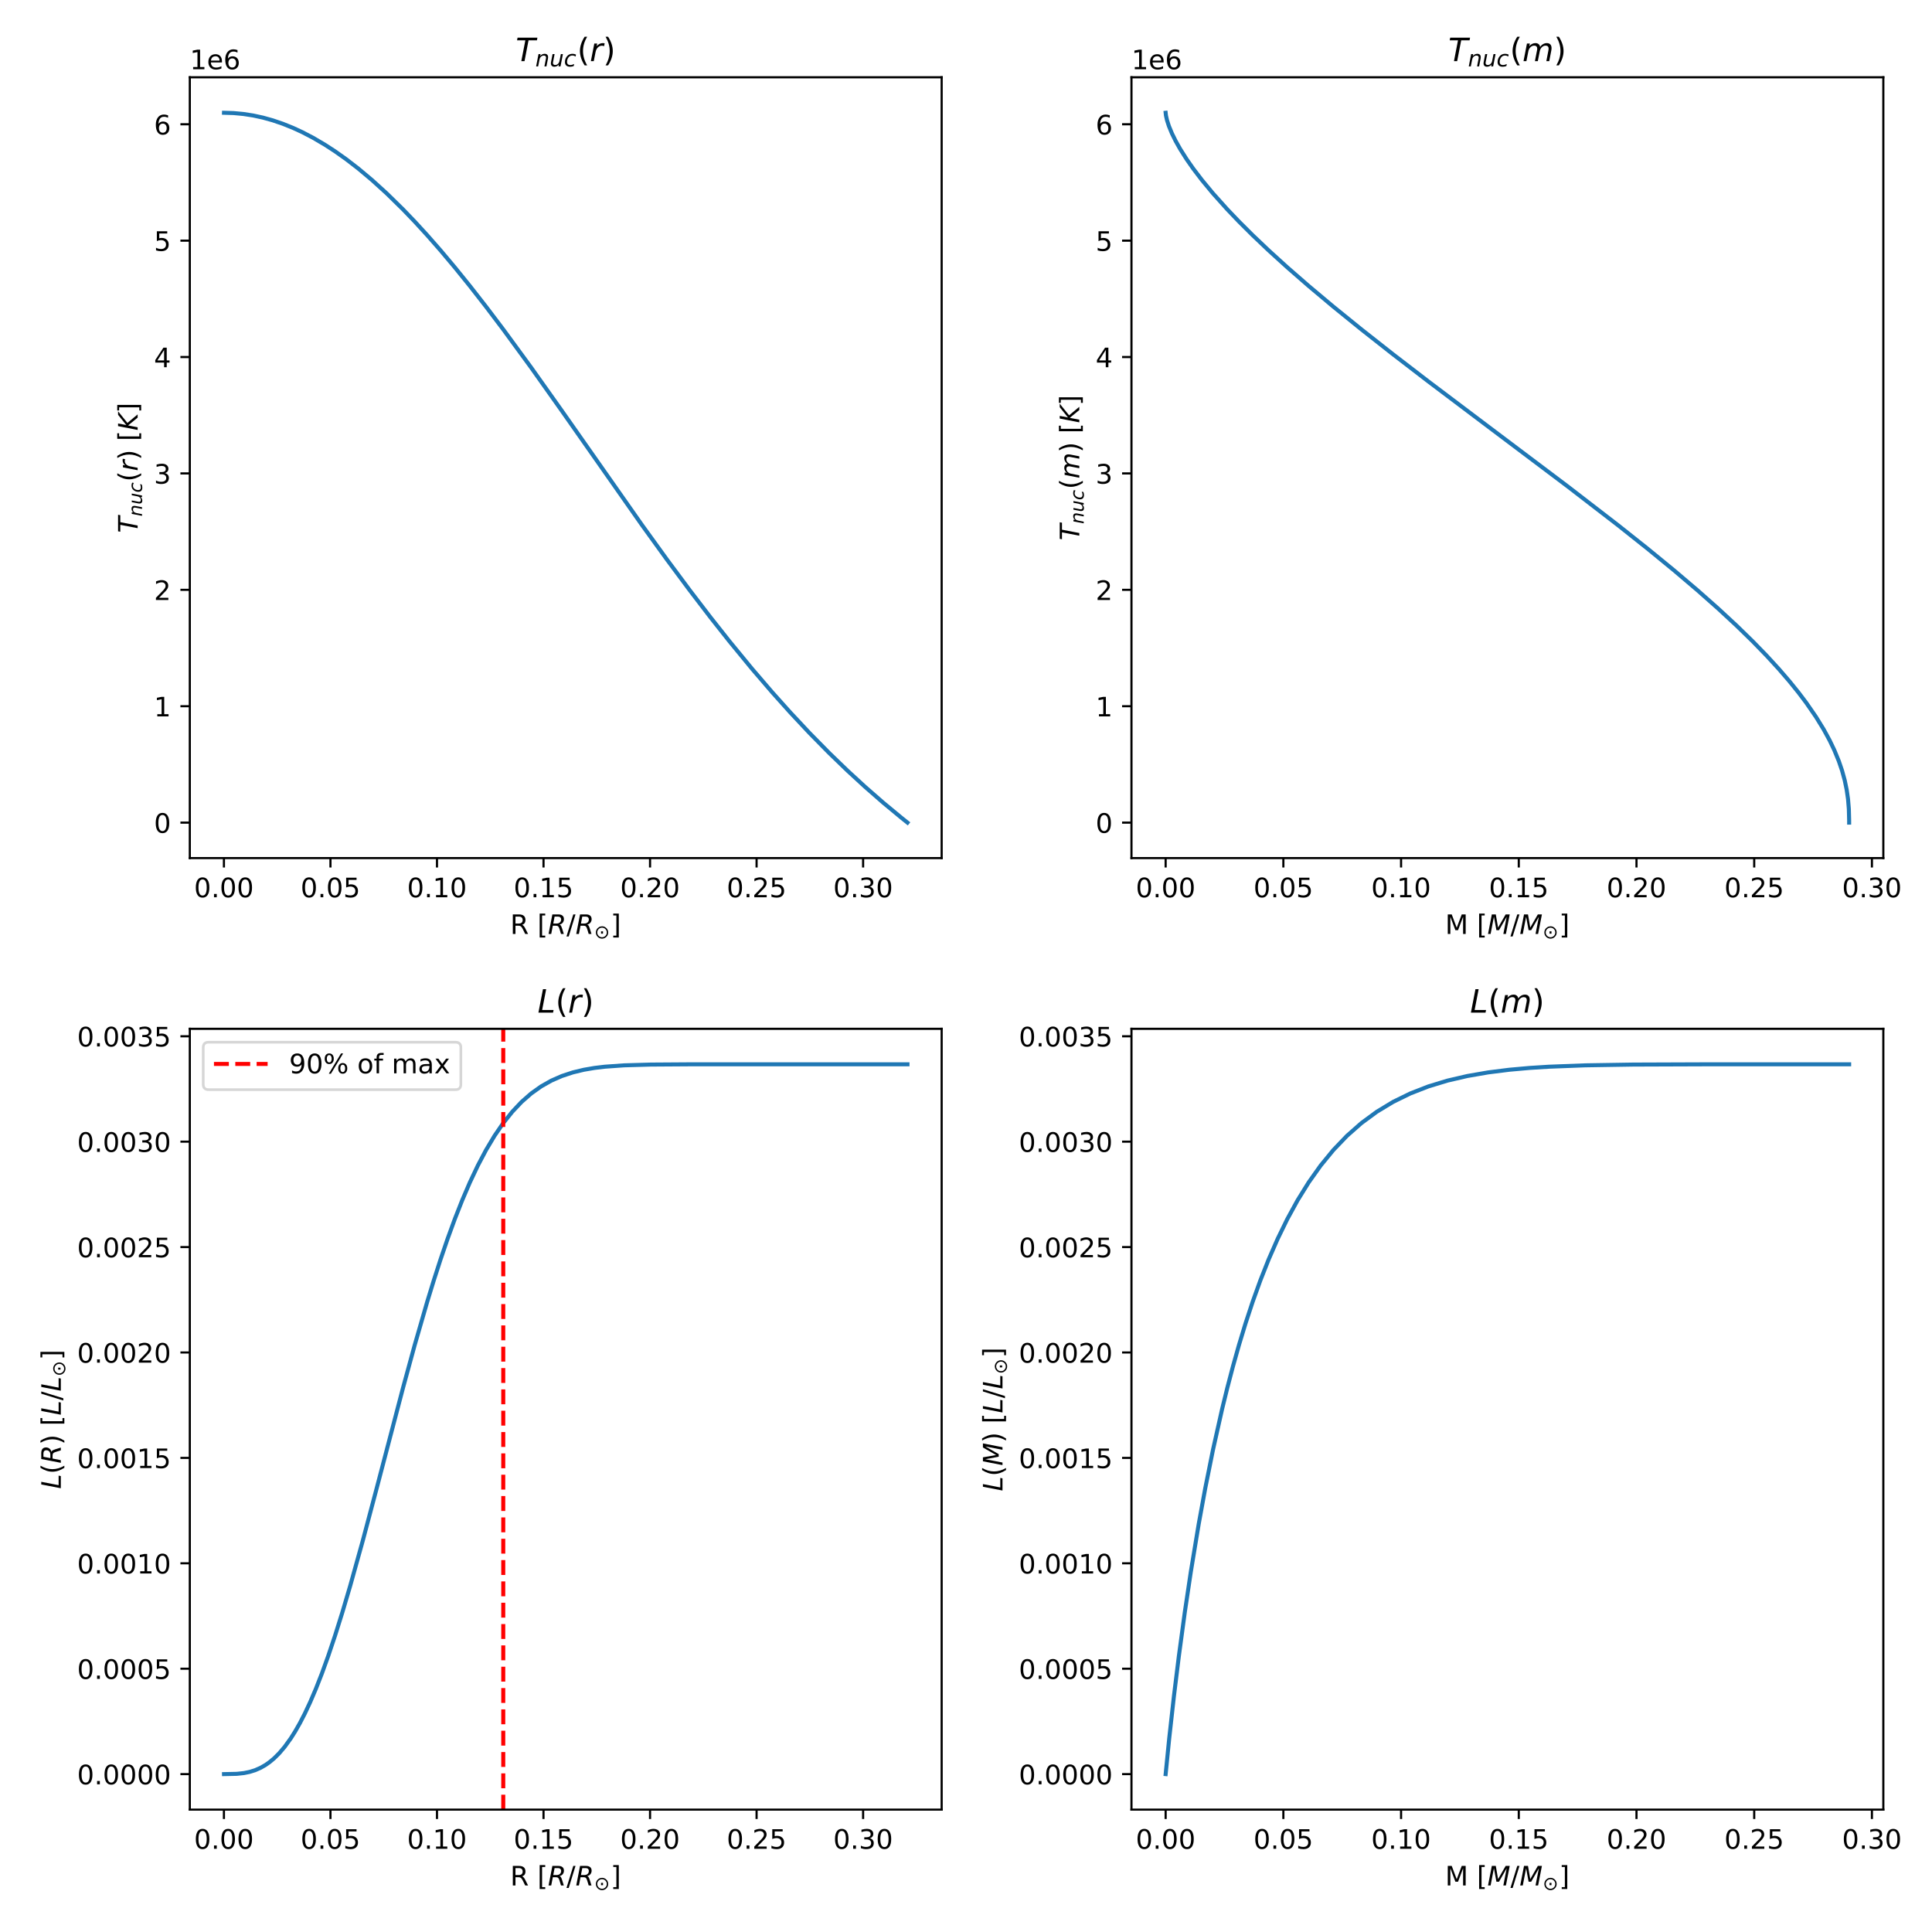 <?xml version="1.0" encoding="utf-8" standalone="no"?>
<!DOCTYPE svg PUBLIC "-//W3C//DTD SVG 1.1//EN"
  "http://www.w3.org/Graphics/SVG/1.1/DTD/svg11.dtd">
<!-- Created with matplotlib (https://matplotlib.org/) -->
<svg height="720pt" version="1.1" viewBox="0 0 720 720" width="720pt" xmlns="http://www.w3.org/2000/svg" xmlns:xlink="http://www.w3.org/1999/xlink">
 <defs>
  <style type="text/css">*{stroke-linecap:butt;stroke-linejoin:round;}</style>
 </defs>
 <g id="figure_1">
  <g id="patch_1">
   <path d="M 0 720 
L 720 720 
L 720 0 
L 0 0 
z
" style="fill:#ffffff;"/>
  </g>
  <g id="axes_1">
   <g id="patch_2">
    <path d="M 70.737 319.788 
L 350.929 319.788 
L 350.929 28.8 
L 70.737 28.8 
z
" style="fill:#ffffff;"/>
   </g>
   <g id="matplotlib.axis_1">
    <g id="xtick_1">
     <g id="line2d_1">
      <defs>
       <path d="M 0 0 
L 0 3.5 
" id="m03e87fe9b0" style="stroke:#000000;stroke-width:0.8;"/>
      </defs>
      <g>
       <use style="stroke:#000000;stroke-width:0.8;" x="83.452" xlink:href="#m03e87fe9b0" y="319.788"/>
      </g>
     </g>
     <g id="text_1">
      <!-- 0.00 -->
      <g transform="translate(72.319 334.386)scale(0.1 -0.1)">
       <defs>
        <path d="M 31.781 66.406 
Q 24.172 66.406 20.328 58.906 
Q 16.5 51.422 16.5 36.375 
Q 16.5 21.391 20.328 13.891 
Q 24.172 6.391 31.781 6.391 
Q 39.453 6.391 43.281 13.891 
Q 47.125 21.391 47.125 36.375 
Q 47.125 51.422 43.281 58.906 
Q 39.453 66.406 31.781 66.406 
z
M 31.781 74.219 
Q 44.047 74.219 50.516 64.516 
Q 56.984 54.828 56.984 36.375 
Q 56.984 17.969 50.516 8.266 
Q 44.047 -1.422 31.781 -1.422 
Q 19.531 -1.422 13.062 8.266 
Q 6.594 17.969 6.594 36.375 
Q 6.594 54.828 13.062 64.516 
Q 19.531 74.219 31.781 74.219 
z
" id="DejaVuSans-48"/>
        <path d="M 10.688 12.406 
L 21 12.406 
L 21 0 
L 10.688 0 
z
" id="DejaVuSans-46"/>
       </defs>
       <use xlink:href="#DejaVuSans-48"/>
       <use x="63.623" xlink:href="#DejaVuSans-46"/>
       <use x="95.41" xlink:href="#DejaVuSans-48"/>
       <use x="159.033" xlink:href="#DejaVuSans-48"/>
      </g>
     </g>
    </g>
    <g id="xtick_2">
     <g id="line2d_2">
      <g>
       <use style="stroke:#000000;stroke-width:0.8;" x="123.153" xlink:href="#m03e87fe9b0" y="319.788"/>
      </g>
     </g>
     <g id="text_2">
      <!-- 0.05 -->
      <g transform="translate(112.02 334.386)scale(0.1 -0.1)">
       <defs>
        <path d="M 10.797 72.906 
L 49.516 72.906 
L 49.516 64.594 
L 19.828 64.594 
L 19.828 46.734 
Q 21.969 47.469 24.109 47.828 
Q 26.266 48.188 28.422 48.188 
Q 40.625 48.188 47.75 41.5 
Q 54.891 34.812 54.891 23.391 
Q 54.891 11.625 47.562 5.094 
Q 40.234 -1.422 26.906 -1.422 
Q 22.312 -1.422 17.547 -0.641 
Q 12.797 0.141 7.719 1.703 
L 7.719 11.625 
Q 12.109 9.234 16.797 8.062 
Q 21.484 6.891 26.703 6.891 
Q 35.156 6.891 40.078 11.328 
Q 45.016 15.766 45.016 23.391 
Q 45.016 31 40.078 35.438 
Q 35.156 39.891 26.703 39.891 
Q 22.75 39.891 18.812 39.016 
Q 14.891 38.141 10.797 36.281 
z
" id="DejaVuSans-53"/>
       </defs>
       <use xlink:href="#DejaVuSans-48"/>
       <use x="63.623" xlink:href="#DejaVuSans-46"/>
       <use x="95.41" xlink:href="#DejaVuSans-48"/>
       <use x="159.033" xlink:href="#DejaVuSans-53"/>
      </g>
     </g>
    </g>
    <g id="xtick_3">
     <g id="line2d_3">
      <g>
       <use style="stroke:#000000;stroke-width:0.8;" x="162.853" xlink:href="#m03e87fe9b0" y="319.788"/>
      </g>
     </g>
     <g id="text_3">
      <!-- 0.10 -->
      <g transform="translate(151.72 334.386)scale(0.1 -0.1)">
       <defs>
        <path d="M 12.406 8.297 
L 28.516 8.297 
L 28.516 63.922 
L 10.984 60.406 
L 10.984 69.391 
L 28.422 72.906 
L 38.281 72.906 
L 38.281 8.297 
L 54.391 8.297 
L 54.391 0 
L 12.406 0 
z
" id="DejaVuSans-49"/>
       </defs>
       <use xlink:href="#DejaVuSans-48"/>
       <use x="63.623" xlink:href="#DejaVuSans-46"/>
       <use x="95.41" xlink:href="#DejaVuSans-49"/>
       <use x="159.033" xlink:href="#DejaVuSans-48"/>
      </g>
     </g>
    </g>
    <g id="xtick_4">
     <g id="line2d_4">
      <g>
       <use style="stroke:#000000;stroke-width:0.8;" x="202.554" xlink:href="#m03e87fe9b0" y="319.788"/>
      </g>
     </g>
     <g id="text_4">
      <!-- 0.15 -->
      <g transform="translate(191.421 334.386)scale(0.1 -0.1)">
       <use xlink:href="#DejaVuSans-48"/>
       <use x="63.623" xlink:href="#DejaVuSans-46"/>
       <use x="95.41" xlink:href="#DejaVuSans-49"/>
       <use x="159.033" xlink:href="#DejaVuSans-53"/>
      </g>
     </g>
    </g>
    <g id="xtick_5">
     <g id="line2d_5">
      <g>
       <use style="stroke:#000000;stroke-width:0.8;" x="242.254" xlink:href="#m03e87fe9b0" y="319.788"/>
      </g>
     </g>
     <g id="text_5">
      <!-- 0.20 -->
      <g transform="translate(231.122 334.386)scale(0.1 -0.1)">
       <defs>
        <path d="M 19.188 8.297 
L 53.609 8.297 
L 53.609 0 
L 7.328 0 
L 7.328 8.297 
Q 12.938 14.109 22.625 23.891 
Q 32.328 33.688 34.812 36.531 
Q 39.547 41.844 41.422 45.531 
Q 43.312 49.219 43.312 52.781 
Q 43.312 58.594 39.234 62.25 
Q 35.156 65.922 28.609 65.922 
Q 23.969 65.922 18.812 64.312 
Q 13.672 62.703 7.812 59.422 
L 7.812 69.391 
Q 13.766 71.781 18.938 73 
Q 24.125 74.219 28.422 74.219 
Q 39.75 74.219 46.484 68.547 
Q 53.219 62.891 53.219 53.422 
Q 53.219 48.922 51.531 44.891 
Q 49.859 40.875 45.406 35.406 
Q 44.188 33.984 37.641 27.219 
Q 31.109 20.453 19.188 8.297 
z
" id="DejaVuSans-50"/>
       </defs>
       <use xlink:href="#DejaVuSans-48"/>
       <use x="63.623" xlink:href="#DejaVuSans-46"/>
       <use x="95.41" xlink:href="#DejaVuSans-50"/>
       <use x="159.033" xlink:href="#DejaVuSans-48"/>
      </g>
     </g>
    </g>
    <g id="xtick_6">
     <g id="line2d_6">
      <g>
       <use style="stroke:#000000;stroke-width:0.8;" x="281.955" xlink:href="#m03e87fe9b0" y="319.788"/>
      </g>
     </g>
     <g id="text_6">
      <!-- 0.25 -->
      <g transform="translate(270.822 334.386)scale(0.1 -0.1)">
       <use xlink:href="#DejaVuSans-48"/>
       <use x="63.623" xlink:href="#DejaVuSans-46"/>
       <use x="95.41" xlink:href="#DejaVuSans-50"/>
       <use x="159.033" xlink:href="#DejaVuSans-53"/>
      </g>
     </g>
    </g>
    <g id="xtick_7">
     <g id="line2d_7">
      <g>
       <use style="stroke:#000000;stroke-width:0.8;" x="321.656" xlink:href="#m03e87fe9b0" y="319.788"/>
      </g>
     </g>
     <g id="text_7">
      <!-- 0.30 -->
      <g transform="translate(310.523 334.386)scale(0.1 -0.1)">
       <defs>
        <path d="M 40.578 39.312 
Q 47.656 37.797 51.625 33 
Q 55.609 28.219 55.609 21.188 
Q 55.609 10.406 48.188 4.484 
Q 40.766 -1.422 27.094 -1.422 
Q 22.516 -1.422 17.656 -0.516 
Q 12.797 0.391 7.625 2.203 
L 7.625 11.719 
Q 11.719 9.328 16.594 8.109 
Q 21.484 6.891 26.812 6.891 
Q 36.078 6.891 40.938 10.547 
Q 45.797 14.203 45.797 21.188 
Q 45.797 27.641 41.281 31.266 
Q 36.766 34.906 28.719 34.906 
L 20.219 34.906 
L 20.219 43.016 
L 29.109 43.016 
Q 36.375 43.016 40.234 45.922 
Q 44.094 48.828 44.094 54.297 
Q 44.094 59.906 40.109 62.906 
Q 36.141 65.922 28.719 65.922 
Q 24.656 65.922 20.016 65.031 
Q 15.375 64.156 9.812 62.312 
L 9.812 71.094 
Q 15.438 72.656 20.344 73.438 
Q 25.25 74.219 29.594 74.219 
Q 40.828 74.219 47.359 69.109 
Q 53.906 64.016 53.906 55.328 
Q 53.906 49.266 50.438 45.094 
Q 46.969 40.922 40.578 39.312 
z
" id="DejaVuSans-51"/>
       </defs>
       <use xlink:href="#DejaVuSans-48"/>
       <use x="63.623" xlink:href="#DejaVuSans-46"/>
       <use x="95.41" xlink:href="#DejaVuSans-51"/>
       <use x="159.033" xlink:href="#DejaVuSans-48"/>
      </g>
     </g>
    </g>
    <g id="text_8">
     <!-- R [$R/R_{\odot}$] -->
     <g transform="translate(190.133 348.064)scale(0.1 -0.1)">
      <defs>
       <path d="M 44.391 34.188 
Q 47.562 33.109 50.562 29.594 
Q 53.562 26.078 56.594 19.922 
L 66.609 0 
L 56 0 
L 46.688 18.703 
Q 43.062 26.031 39.672 28.422 
Q 36.281 30.812 30.422 30.812 
L 19.672 30.812 
L 19.672 0 
L 9.812 0 
L 9.812 72.906 
L 32.078 72.906 
Q 44.578 72.906 50.734 67.672 
Q 56.891 62.453 56.891 51.906 
Q 56.891 45.016 53.688 40.469 
Q 50.484 35.938 44.391 34.188 
z
M 19.672 64.797 
L 19.672 38.922 
L 32.078 38.922 
Q 39.203 38.922 42.844 42.219 
Q 46.484 45.516 46.484 51.906 
Q 46.484 58.297 42.844 61.547 
Q 39.203 64.797 32.078 64.797 
z
" id="DejaVuSans-82"/>
       <path id="DejaVuSans-32"/>
       <path d="M 8.594 75.984 
L 29.297 75.984 
L 29.297 69 
L 17.578 69 
L 17.578 -6.203 
L 29.297 -6.203 
L 29.297 -13.188 
L 8.594 -13.188 
z
" id="DejaVuSans-91"/>
       <path d="M 25.203 64.797 
L 20.219 38.922 
L 32.906 38.922 
Q 40.375 38.922 44.984 43.047 
Q 49.609 47.172 49.609 53.812 
Q 49.609 59.125 46.5 61.953 
Q 43.406 64.797 37.594 64.797 
z
M 43.312 35.016 
Q 46.438 34.281 48.516 31.391 
Q 50.594 28.516 53.328 19.922 
L 59.516 0 
L 49.125 0 
L 43.406 18.703 
Q 41.219 25.922 38.328 28.359 
Q 35.453 30.812 29.5 30.812 
L 18.609 30.812 
L 12.594 0 
L 2.688 0 
L 16.891 72.906 
L 39.109 72.906 
Q 49.219 72.906 54.609 68.328 
Q 60.016 63.766 60.016 55.172 
Q 60.016 47.562 55.422 41.984 
Q 50.828 36.422 43.312 35.016 
z
" id="DejaVuSans-Oblique-82"/>
       <path d="M 25.391 72.906 
L 33.688 72.906 
L 8.297 -9.281 
L 0 -9.281 
z
" id="DejaVuSans-47"/>
       <path d="M 36.719 37.547 
L 47.078 37.547 
L 47.078 25.141 
L 36.719 25.141 
z
M 51.656 55.031 
Q 47.125 56.938 41.891 56.938 
Q 36.672 56.938 32.125 55.031 
Q 27.641 53.125 23.922 49.422 
Q 20.172 45.656 18.312 41.156 
Q 16.453 36.672 16.453 31.344 
Q 16.453 26.172 18.312 21.672 
Q 20.172 17.188 23.922 13.422 
Q 27.641 9.719 32.125 7.812 
Q 36.672 5.906 41.891 5.906 
Q 47.125 5.906 51.656 7.812 
Q 56.156 9.719 59.859 13.422 
Q 63.625 17.188 65.469 21.672 
Q 67.328 26.172 67.328 31.344 
Q 67.328 36.672 65.469 41.156 
Q 63.625 45.656 59.859 49.422 
Q 56.156 53.125 51.656 55.031 
z
M 23.531 59.375 
Q 35.156 64.266 41.891 64.266 
Q 48.641 64.266 54.438 61.812 
Q 60.25 59.375 65.047 54.594 
Q 69.875 49.75 72.266 43.953 
Q 74.656 38.188 74.656 31.344 
Q 74.656 24.656 72.266 18.844 
Q 69.875 13.094 65.047 8.25 
Q 60.25 3.469 54.438 1.016 
Q 48.641 -1.422 41.891 -1.422 
Q 35.156 -1.422 29.344 1.016 
Q 23.531 3.469 18.75 8.25 
Q 13.922 13.094 11.531 18.844 
Q 9.125 24.656 9.125 31.344 
Q 9.125 38.188 11.531 43.953 
Q 13.922 49.75 18.75 54.594 
Q 23.531 59.375 35.156 64.266 
z
" id="DejaVuSans-8857"/>
       <path d="M 30.422 75.984 
L 30.422 -13.188 
L 9.719 -13.188 
L 9.719 -6.203 
L 21.391 -6.203 
L 21.391 69 
L 9.719 69 
L 9.719 75.984 
z
" id="DejaVuSans-93"/>
      </defs>
      <use transform="translate(0 0.016)" xlink:href="#DejaVuSans-82"/>
      <use transform="translate(69.482 0.016)" xlink:href="#DejaVuSans-32"/>
      <use transform="translate(101.27 0.016)" xlink:href="#DejaVuSans-91"/>
      <use transform="translate(140.283 0.016)" xlink:href="#DejaVuSans-Oblique-82"/>
      <use transform="translate(209.766 0.016)" xlink:href="#DejaVuSans-47"/>
      <use transform="translate(243.457 0.016)" xlink:href="#DejaVuSans-Oblique-82"/>
      <use transform="translate(312.939 -16.391)scale(0.7)" xlink:href="#DejaVuSans-8857"/>
      <use transform="translate(374.326 0.016)" xlink:href="#DejaVuSans-93"/>
     </g>
    </g>
   </g>
   <g id="matplotlib.axis_2">
    <g id="ytick_1">
     <g id="line2d_8">
      <defs>
       <path d="M 0 0 
L -3.5 0 
" id="mde8a3b818e" style="stroke:#000000;stroke-width:0.8;"/>
      </defs>
      <g>
       <use style="stroke:#000000;stroke-width:0.8;" x="70.737" xlink:href="#mde8a3b818e" y="306.561"/>
      </g>
     </g>
     <g id="text_9">
      <!-- 0 -->
      <g transform="translate(57.375 310.36)scale(0.1 -0.1)">
       <use xlink:href="#DejaVuSans-48"/>
      </g>
     </g>
    </g>
    <g id="ytick_2">
     <g id="line2d_9">
      <g>
       <use style="stroke:#000000;stroke-width:0.8;" x="70.737" xlink:href="#mde8a3b818e" y="263.185"/>
      </g>
     </g>
     <g id="text_10">
      <!-- 1 -->
      <g transform="translate(57.375 266.984)scale(0.1 -0.1)">
       <use xlink:href="#DejaVuSans-49"/>
      </g>
     </g>
    </g>
    <g id="ytick_3">
     <g id="line2d_10">
      <g>
       <use style="stroke:#000000;stroke-width:0.8;" x="70.737" xlink:href="#mde8a3b818e" y="219.809"/>
      </g>
     </g>
     <g id="text_11">
      <!-- 2 -->
      <g transform="translate(57.375 223.608)scale(0.1 -0.1)">
       <use xlink:href="#DejaVuSans-50"/>
      </g>
     </g>
    </g>
    <g id="ytick_4">
     <g id="line2d_11">
      <g>
       <use style="stroke:#000000;stroke-width:0.8;" x="70.737" xlink:href="#mde8a3b818e" y="176.433"/>
      </g>
     </g>
     <g id="text_12">
      <!-- 3 -->
      <g transform="translate(57.375 180.232)scale(0.1 -0.1)">
       <use xlink:href="#DejaVuSans-51"/>
      </g>
     </g>
    </g>
    <g id="ytick_5">
     <g id="line2d_12">
      <g>
       <use style="stroke:#000000;stroke-width:0.8;" x="70.737" xlink:href="#mde8a3b818e" y="133.057"/>
      </g>
     </g>
     <g id="text_13">
      <!-- 4 -->
      <g transform="translate(57.375 136.857)scale(0.1 -0.1)">
       <defs>
        <path d="M 37.797 64.312 
L 12.891 25.391 
L 37.797 25.391 
z
M 35.203 72.906 
L 47.609 72.906 
L 47.609 25.391 
L 58.016 25.391 
L 58.016 17.188 
L 47.609 17.188 
L 47.609 0 
L 37.797 0 
L 37.797 17.188 
L 4.891 17.188 
L 4.891 26.703 
z
" id="DejaVuSans-52"/>
       </defs>
       <use xlink:href="#DejaVuSans-52"/>
      </g>
     </g>
    </g>
    <g id="ytick_6">
     <g id="line2d_13">
      <g>
       <use style="stroke:#000000;stroke-width:0.8;" x="70.737" xlink:href="#mde8a3b818e" y="89.681"/>
      </g>
     </g>
     <g id="text_14">
      <!-- 5 -->
      <g transform="translate(57.375 93.481)scale(0.1 -0.1)">
       <use xlink:href="#DejaVuSans-53"/>
      </g>
     </g>
    </g>
    <g id="ytick_7">
     <g id="line2d_14">
      <g>
       <use style="stroke:#000000;stroke-width:0.8;" x="70.737" xlink:href="#mde8a3b818e" y="46.306"/>
      </g>
     </g>
     <g id="text_15">
      <!-- 6 -->
      <g transform="translate(57.375 50.105)scale(0.1 -0.1)">
       <defs>
        <path d="M 33.016 40.375 
Q 26.375 40.375 22.484 35.828 
Q 18.609 31.297 18.609 23.391 
Q 18.609 15.531 22.484 10.953 
Q 26.375 6.391 33.016 6.391 
Q 39.656 6.391 43.531 10.953 
Q 47.406 15.531 47.406 23.391 
Q 47.406 31.297 43.531 35.828 
Q 39.656 40.375 33.016 40.375 
z
M 52.594 71.297 
L 52.594 62.312 
Q 48.875 64.062 45.094 64.984 
Q 41.312 65.922 37.594 65.922 
Q 27.828 65.922 22.672 59.328 
Q 17.531 52.734 16.797 39.406 
Q 19.672 43.656 24.016 45.922 
Q 28.375 48.188 33.594 48.188 
Q 44.578 48.188 50.953 41.516 
Q 57.328 34.859 57.328 23.391 
Q 57.328 12.156 50.688 5.359 
Q 44.047 -1.422 33.016 -1.422 
Q 20.359 -1.422 13.672 8.266 
Q 6.984 17.969 6.984 36.375 
Q 6.984 53.656 15.188 63.938 
Q 23.391 74.219 37.203 74.219 
Q 40.922 74.219 44.703 73.484 
Q 48.484 72.75 52.594 71.297 
z
" id="DejaVuSans-54"/>
       </defs>
       <use xlink:href="#DejaVuSans-54"/>
      </g>
     </g>
    </g>
    <g id="text_16">
     <!-- $T_{nuc}(r)$ [$K$] -->
     <g transform="translate(51.295 198.594)rotate(-90)scale(0.1 -0.1)">
      <defs>
       <path d="M 5.906 72.906 
L 67.578 72.906 
L 66.016 64.594 
L 39.984 64.594 
L 27.484 0 
L 17.578 0 
L 30.078 64.594 
L 4.297 64.594 
z
" id="DejaVuSans-Oblique-84"/>
       <path d="M 55.719 33.016 
L 49.312 0 
L 40.281 0 
L 46.688 32.672 
Q 47.125 34.969 47.359 36.719 
Q 47.609 38.484 47.609 39.5 
Q 47.609 43.609 45.016 45.891 
Q 42.438 48.188 37.797 48.188 
Q 30.562 48.188 25.344 43.375 
Q 20.125 38.578 18.5 30.328 
L 12.5 0 
L 3.516 0 
L 14.109 54.688 
L 23.094 54.688 
L 21.297 46.094 
Q 25.047 50.828 30.312 53.406 
Q 35.594 56 41.406 56 
Q 48.641 56 52.609 52.094 
Q 56.594 48.188 56.594 41.109 
Q 56.594 39.359 56.375 37.359 
Q 56.156 35.359 55.719 33.016 
z
" id="DejaVuSans-Oblique-110"/>
       <path d="M 6.688 21.688 
L 13.094 54.688 
L 22.125 54.688 
L 15.719 22.016 
Q 15.234 19.625 15.016 17.922 
Q 14.797 16.219 14.797 15.094 
Q 14.797 10.938 17.328 8.656 
Q 19.875 6.391 24.516 6.391 
Q 31.734 6.391 37 11.266 
Q 42.281 16.156 43.891 24.422 
L 49.906 54.688 
L 58.891 54.688 
L 48.297 0 
L 39.312 0 
L 41.109 8.594 
Q 37.312 3.812 32.062 1.188 
Q 26.812 -1.422 20.906 -1.422 
Q 13.719 -1.422 9.719 2.516 
Q 5.719 6.453 5.719 13.484 
Q 5.719 14.938 5.953 17.141 
Q 6.203 19.344 6.688 21.688 
z
" id="DejaVuSans-Oblique-117"/>
       <path d="M 53.609 52.594 
L 51.812 43.703 
Q 48.578 46.047 44.938 47.219 
Q 41.312 48.391 37.406 48.391 
Q 33.109 48.391 29.219 46.875 
Q 25.344 45.359 22.703 42.578 
Q 18.5 38.328 16.203 32.609 
Q 13.922 26.906 13.922 20.797 
Q 13.922 13.422 17.609 9.812 
Q 21.297 6.203 28.812 6.203 
Q 32.516 6.203 36.688 7.328 
Q 40.875 8.453 45.406 10.688 
L 43.703 1.812 
Q 39.797 0.203 35.672 -0.609 
Q 31.547 -1.422 27.203 -1.422 
Q 16.312 -1.422 10.453 4.016 
Q 4.594 9.469 4.594 19.578 
Q 4.594 28.078 7.641 35.234 
Q 10.688 42.391 16.703 48.094 
Q 20.797 52 26.312 54 
Q 31.844 56 38.375 56 
Q 42.188 56 45.938 55.141 
Q 49.703 54.297 53.609 52.594 
z
" id="DejaVuSans-Oblique-99"/>
       <path d="M 31 75.875 
Q 24.469 64.656 21.281 53.656 
Q 18.109 42.672 18.109 31.391 
Q 18.109 20.125 21.312 9.062 
Q 24.516 -2 31 -13.188 
L 23.188 -13.188 
Q 15.875 -1.703 12.234 9.375 
Q 8.594 20.453 8.594 31.391 
Q 8.594 42.281 12.203 53.312 
Q 15.828 64.359 23.188 75.875 
z
" id="DejaVuSans-40"/>
       <path d="M 44.578 46.391 
Q 43.219 47.125 41.453 47.516 
Q 39.703 47.906 37.703 47.906 
Q 30.516 47.906 25.141 42.453 
Q 19.781 37.016 18.016 27.875 
L 12.5 0 
L 3.516 0 
L 14.203 54.688 
L 23.188 54.688 
L 21.484 46.188 
Q 25.047 50.922 30 53.453 
Q 34.969 56 40.578 56 
Q 42.047 56 43.453 55.828 
Q 44.875 55.672 46.297 55.281 
z
" id="DejaVuSans-Oblique-114"/>
       <path d="M 8.016 75.875 
L 15.828 75.875 
Q 23.141 64.359 26.781 53.312 
Q 30.422 42.281 30.422 31.391 
Q 30.422 20.453 26.781 9.375 
Q 23.141 -1.703 15.828 -13.188 
L 8.016 -13.188 
Q 14.5 -2 17.703 9.062 
Q 20.906 20.125 20.906 31.391 
Q 20.906 42.672 17.703 53.656 
Q 14.5 64.656 8.016 75.875 
z
" id="DejaVuSans-41"/>
       <path d="M 16.891 72.906 
L 26.812 72.906 
L 20.797 42.188 
L 59.078 72.906 
L 72.219 72.906 
L 28.906 38.094 
L 60.594 0 
L 48.578 0 
L 19.484 35.5 
L 12.594 0 
L 2.688 0 
z
" id="DejaVuSans-Oblique-75"/>
      </defs>
      <use transform="translate(0 0.016)" xlink:href="#DejaVuSans-Oblique-84"/>
      <use transform="translate(61.084 -16.391)scale(0.7)" xlink:href="#DejaVuSans-Oblique-110"/>
      <use transform="translate(105.449 -16.391)scale(0.7)" xlink:href="#DejaVuSans-Oblique-117"/>
      <use transform="translate(149.814 -16.391)scale(0.7)" xlink:href="#DejaVuSans-Oblique-99"/>
      <use transform="translate(191.035 0.016)" xlink:href="#DejaVuSans-40"/>
      <use transform="translate(230.049 0.016)" xlink:href="#DejaVuSans-Oblique-114"/>
      <use transform="translate(271.162 0.016)" xlink:href="#DejaVuSans-41"/>
      <use transform="translate(310.176 0.016)" xlink:href="#DejaVuSans-32"/>
      <use transform="translate(341.963 0.016)" xlink:href="#DejaVuSans-91"/>
      <use transform="translate(380.977 0.016)" xlink:href="#DejaVuSans-Oblique-75"/>
      <use transform="translate(446.553 0.016)" xlink:href="#DejaVuSans-93"/>
     </g>
    </g>
    <g id="text_17">
     <!-- 1e6 -->
     <g transform="translate(70.737 25.8)scale(0.1 -0.1)">
      <defs>
       <path d="M 56.203 29.594 
L 56.203 25.203 
L 14.891 25.203 
Q 15.484 15.922 20.484 11.062 
Q 25.484 6.203 34.422 6.203 
Q 39.594 6.203 44.453 7.469 
Q 49.312 8.734 54.109 11.281 
L 54.109 2.781 
Q 49.266 0.734 44.188 -0.344 
Q 39.109 -1.422 33.891 -1.422 
Q 20.797 -1.422 13.156 6.188 
Q 5.516 13.812 5.516 26.812 
Q 5.516 40.234 12.766 48.109 
Q 20.016 56 32.328 56 
Q 43.359 56 49.781 48.891 
Q 56.203 41.797 56.203 29.594 
z
M 47.219 32.234 
Q 47.125 39.594 43.094 43.984 
Q 39.062 48.391 32.422 48.391 
Q 24.906 48.391 20.391 44.141 
Q 15.875 39.891 15.188 32.172 
z
" id="DejaVuSans-101"/>
      </defs>
      <use xlink:href="#DejaVuSans-49"/>
      <use x="63.623" xlink:href="#DejaVuSans-101"/>
      <use x="125.146" xlink:href="#DejaVuSans-54"/>
     </g>
    </g>
   </g>
   <g id="line2d_15">
    <path clip-path="url(#pe8a13a9fd0)" d="M 83.473 42.027 
L 87.04 42.137 
L 90.67 42.473 
L 94.362 43.045 
L 97.973 43.829 
L 101.589 44.834 
L 105.398 46.129 
L 109.177 47.65 
L 112.662 49.258 
L 116.621 51.321 
L 121.115 53.96 
L 124.882 56.409 
L 129.025 59.346 
L 133.582 62.863 
L 138.595 67.065 
L 144.109 72.071 
L 150.175 78.015 
L 154.552 82.573 
L 159.216 87.661 
L 164.187 93.329 
L 169.483 99.625 
L 175.127 106.599 
L 181.141 114.3 
L 187.55 122.77 
L 197.959 137.001 
L 209.41 153.138 
L 239.288 195.714 
L 248.584 208.575 
L 257.044 219.965 
L 264.764 230.049 
L 271.822 238.973 
L 280.301 249.291 
L 287.822 258.048 
L 294.48 265.479 
L 301.713 273.199 
L 308.983 280.586 
L 315.802 287.175 
L 322.426 293.263 
L 329.193 299.172 
L 335.982 304.793 
L 338.193 306.561 
L 338.193 306.561 
" style="fill:none;stroke:#1f77b4;stroke-linecap:square;stroke-width:1.5;"/>
   </g>
   <g id="patch_3">
    <path d="M 70.737 319.788 
L 70.737 28.8 
" style="fill:none;stroke:#000000;stroke-linecap:square;stroke-linejoin:miter;stroke-width:0.8;"/>
   </g>
   <g id="patch_4">
    <path d="M 350.929 319.788 
L 350.929 28.8 
" style="fill:none;stroke:#000000;stroke-linecap:square;stroke-linejoin:miter;stroke-width:0.8;"/>
   </g>
   <g id="patch_5">
    <path d="M 70.737 319.788 
L 350.929 319.788 
" style="fill:none;stroke:#000000;stroke-linecap:square;stroke-linejoin:miter;stroke-width:0.8;"/>
   </g>
   <g id="patch_6">
    <path d="M 70.737 28.8 
L 350.929 28.8 
" style="fill:none;stroke:#000000;stroke-linecap:square;stroke-linejoin:miter;stroke-width:0.8;"/>
   </g>
   <g id="text_18">
    <!-- $T_{nuc}(r)$ -->
    <g transform="translate(192.173 22.8)scale(0.12 -0.12)">
     <use transform="translate(0 0.125)" xlink:href="#DejaVuSans-Oblique-84"/>
     <use transform="translate(61.084 -16.281)scale(0.7)" xlink:href="#DejaVuSans-Oblique-110"/>
     <use transform="translate(105.449 -16.281)scale(0.7)" xlink:href="#DejaVuSans-Oblique-117"/>
     <use transform="translate(149.814 -16.281)scale(0.7)" xlink:href="#DejaVuSans-Oblique-99"/>
     <use transform="translate(191.035 0.125)" xlink:href="#DejaVuSans-40"/>
     <use transform="translate(230.049 0.125)" xlink:href="#DejaVuSans-Oblique-114"/>
     <use transform="translate(271.162 0.125)" xlink:href="#DejaVuSans-41"/>
    </g>
   </g>
  </g>
  <g id="axes_2">
   <g id="patch_7">
    <path d="M 421.667 319.788 
L 701.859 319.788 
L 701.859 28.8 
L 421.667 28.8 
z
" style="fill:#ffffff;"/>
   </g>
   <g id="matplotlib.axis_3">
    <g id="xtick_8">
     <g id="line2d_16">
      <g>
       <use style="stroke:#000000;stroke-width:0.8;" x="434.403" xlink:href="#m03e87fe9b0" y="319.788"/>
      </g>
     </g>
     <g id="text_19">
      <!-- 0.00 -->
      <g transform="translate(423.27 334.386)scale(0.1 -0.1)">
       <use xlink:href="#DejaVuSans-48"/>
       <use x="63.623" xlink:href="#DejaVuSans-46"/>
       <use x="95.41" xlink:href="#DejaVuSans-48"/>
       <use x="159.033" xlink:href="#DejaVuSans-48"/>
      </g>
     </g>
    </g>
    <g id="xtick_9">
     <g id="line2d_17">
      <g>
       <use style="stroke:#000000;stroke-width:0.8;" x="478.271" xlink:href="#m03e87fe9b0" y="319.788"/>
      </g>
     </g>
     <g id="text_20">
      <!-- 0.05 -->
      <g transform="translate(467.138 334.386)scale(0.1 -0.1)">
       <use xlink:href="#DejaVuSans-48"/>
       <use x="63.623" xlink:href="#DejaVuSans-46"/>
       <use x="95.41" xlink:href="#DejaVuSans-48"/>
       <use x="159.033" xlink:href="#DejaVuSans-53"/>
      </g>
     </g>
    </g>
    <g id="xtick_10">
     <g id="line2d_18">
      <g>
       <use style="stroke:#000000;stroke-width:0.8;" x="522.139" xlink:href="#m03e87fe9b0" y="319.788"/>
      </g>
     </g>
     <g id="text_21">
      <!-- 0.10 -->
      <g transform="translate(511.006 334.386)scale(0.1 -0.1)">
       <use xlink:href="#DejaVuSans-48"/>
       <use x="63.623" xlink:href="#DejaVuSans-46"/>
       <use x="95.41" xlink:href="#DejaVuSans-49"/>
       <use x="159.033" xlink:href="#DejaVuSans-48"/>
      </g>
     </g>
    </g>
    <g id="xtick_11">
     <g id="line2d_19">
      <g>
       <use style="stroke:#000000;stroke-width:0.8;" x="566.006" xlink:href="#m03e87fe9b0" y="319.788"/>
      </g>
     </g>
     <g id="text_22">
      <!-- 0.15 -->
      <g transform="translate(554.874 334.386)scale(0.1 -0.1)">
       <use xlink:href="#DejaVuSans-48"/>
       <use x="63.623" xlink:href="#DejaVuSans-46"/>
       <use x="95.41" xlink:href="#DejaVuSans-49"/>
       <use x="159.033" xlink:href="#DejaVuSans-53"/>
      </g>
     </g>
    </g>
    <g id="xtick_12">
     <g id="line2d_20">
      <g>
       <use style="stroke:#000000;stroke-width:0.8;" x="609.874" xlink:href="#m03e87fe9b0" y="319.788"/>
      </g>
     </g>
     <g id="text_23">
      <!-- 0.20 -->
      <g transform="translate(598.741 334.386)scale(0.1 -0.1)">
       <use xlink:href="#DejaVuSans-48"/>
       <use x="63.623" xlink:href="#DejaVuSans-46"/>
       <use x="95.41" xlink:href="#DejaVuSans-50"/>
       <use x="159.033" xlink:href="#DejaVuSans-48"/>
      </g>
     </g>
    </g>
    <g id="xtick_13">
     <g id="line2d_21">
      <g>
       <use style="stroke:#000000;stroke-width:0.8;" x="653.742" xlink:href="#m03e87fe9b0" y="319.788"/>
      </g>
     </g>
     <g id="text_24">
      <!-- 0.25 -->
      <g transform="translate(642.609 334.386)scale(0.1 -0.1)">
       <use xlink:href="#DejaVuSans-48"/>
       <use x="63.623" xlink:href="#DejaVuSans-46"/>
       <use x="95.41" xlink:href="#DejaVuSans-50"/>
       <use x="159.033" xlink:href="#DejaVuSans-53"/>
      </g>
     </g>
    </g>
    <g id="xtick_14">
     <g id="line2d_22">
      <g>
       <use style="stroke:#000000;stroke-width:0.8;" x="697.61" xlink:href="#m03e87fe9b0" y="319.788"/>
      </g>
     </g>
     <g id="text_25">
      <!-- 0.30 -->
      <g transform="translate(686.477 334.386)scale(0.1 -0.1)">
       <use xlink:href="#DejaVuSans-48"/>
       <use x="63.623" xlink:href="#DejaVuSans-46"/>
       <use x="95.41" xlink:href="#DejaVuSans-51"/>
       <use x="159.033" xlink:href="#DejaVuSans-48"/>
      </g>
     </g>
    </g>
    <g id="text_26">
     <!-- M [$M/M_{\odot}$] -->
     <g transform="translate(538.563 348.064)scale(0.1 -0.1)">
      <defs>
       <path d="M 9.812 72.906 
L 24.516 72.906 
L 43.109 23.297 
L 61.812 72.906 
L 76.516 72.906 
L 76.516 0 
L 66.891 0 
L 66.891 64.016 
L 48.094 14.016 
L 38.188 14.016 
L 19.391 64.016 
L 19.391 0 
L 9.812 0 
z
" id="DejaVuSans-77"/>
       <path d="M 16.891 72.906 
L 31.688 72.906 
L 40.188 23.781 
L 68.406 72.906 
L 83.594 72.906 
L 69.391 0 
L 59.812 0 
L 72.219 63.922 
L 43.609 14.016 
L 33.984 14.016 
L 24.703 64.109 
L 12.312 0 
L 2.688 0 
z
" id="DejaVuSans-Oblique-77"/>
      </defs>
      <use transform="translate(0 0.016)" xlink:href="#DejaVuSans-77"/>
      <use transform="translate(86.279 0.016)" xlink:href="#DejaVuSans-32"/>
      <use transform="translate(118.066 0.016)" xlink:href="#DejaVuSans-91"/>
      <use transform="translate(157.08 0.016)" xlink:href="#DejaVuSans-Oblique-77"/>
      <use transform="translate(243.359 0.016)" xlink:href="#DejaVuSans-47"/>
      <use transform="translate(277.051 0.016)" xlink:href="#DejaVuSans-Oblique-77"/>
      <use transform="translate(363.33 -16.391)scale(0.7)" xlink:href="#DejaVuSans-8857"/>
      <use transform="translate(424.717 0.016)" xlink:href="#DejaVuSans-93"/>
     </g>
    </g>
   </g>
   <g id="matplotlib.axis_4">
    <g id="ytick_8">
     <g id="line2d_23">
      <g>
       <use style="stroke:#000000;stroke-width:0.8;" x="421.667" xlink:href="#mde8a3b818e" y="306.561"/>
      </g>
     </g>
     <g id="text_27">
      <!-- 0 -->
      <g transform="translate(408.304 310.36)scale(0.1 -0.1)">
       <use xlink:href="#DejaVuSans-48"/>
      </g>
     </g>
    </g>
    <g id="ytick_9">
     <g id="line2d_24">
      <g>
       <use style="stroke:#000000;stroke-width:0.8;" x="421.667" xlink:href="#mde8a3b818e" y="263.185"/>
      </g>
     </g>
     <g id="text_28">
      <!-- 1 -->
      <g transform="translate(408.304 266.984)scale(0.1 -0.1)">
       <use xlink:href="#DejaVuSans-49"/>
      </g>
     </g>
    </g>
    <g id="ytick_10">
     <g id="line2d_25">
      <g>
       <use style="stroke:#000000;stroke-width:0.8;" x="421.667" xlink:href="#mde8a3b818e" y="219.809"/>
      </g>
     </g>
     <g id="text_29">
      <!-- 2 -->
      <g transform="translate(408.304 223.608)scale(0.1 -0.1)">
       <use xlink:href="#DejaVuSans-50"/>
      </g>
     </g>
    </g>
    <g id="ytick_11">
     <g id="line2d_26">
      <g>
       <use style="stroke:#000000;stroke-width:0.8;" x="421.667" xlink:href="#mde8a3b818e" y="176.433"/>
      </g>
     </g>
     <g id="text_30">
      <!-- 3 -->
      <g transform="translate(408.304 180.232)scale(0.1 -0.1)">
       <use xlink:href="#DejaVuSans-51"/>
      </g>
     </g>
    </g>
    <g id="ytick_12">
     <g id="line2d_27">
      <g>
       <use style="stroke:#000000;stroke-width:0.8;" x="421.667" xlink:href="#mde8a3b818e" y="133.057"/>
      </g>
     </g>
     <g id="text_31">
      <!-- 4 -->
      <g transform="translate(408.304 136.857)scale(0.1 -0.1)">
       <use xlink:href="#DejaVuSans-52"/>
      </g>
     </g>
    </g>
    <g id="ytick_13">
     <g id="line2d_28">
      <g>
       <use style="stroke:#000000;stroke-width:0.8;" x="421.667" xlink:href="#mde8a3b818e" y="89.681"/>
      </g>
     </g>
     <g id="text_32">
      <!-- 5 -->
      <g transform="translate(408.304 93.481)scale(0.1 -0.1)">
       <use xlink:href="#DejaVuSans-53"/>
      </g>
     </g>
    </g>
    <g id="ytick_14">
     <g id="line2d_29">
      <g>
       <use style="stroke:#000000;stroke-width:0.8;" x="421.667" xlink:href="#mde8a3b818e" y="46.306"/>
      </g>
     </g>
     <g id="text_33">
      <!-- 6 -->
      <g transform="translate(408.304 50.105)scale(0.1 -0.1)">
       <use xlink:href="#DejaVuSans-54"/>
      </g>
     </g>
    </g>
    <g id="text_34">
     <!-- $T_{nuc}(m)$ [$K$] -->
     <g transform="translate(402.225 201.394)rotate(-90)scale(0.1 -0.1)">
      <defs>
       <path d="M 89.797 33.016 
L 83.406 0 
L 74.422 0 
L 80.719 32.719 
Q 81.109 34.812 81.297 36.328 
Q 81.5 37.844 81.5 38.922 
Q 81.5 43.312 79.047 45.75 
Q 76.609 48.188 72.219 48.188 
Q 65.672 48.188 60.547 43.281 
Q 55.422 38.375 53.906 30.516 
L 47.906 0 
L 38.922 0 
L 45.312 32.719 
Q 45.703 34.516 45.891 36.047 
Q 46.094 37.594 46.094 38.812 
Q 46.094 43.266 43.656 45.719 
Q 41.219 48.188 36.922 48.188 
Q 30.281 48.188 25.141 43.281 
Q 20.016 38.375 18.5 30.516 
L 12.5 0 
L 3.516 0 
L 14.203 54.688 
L 23.188 54.688 
L 21.484 46.188 
Q 25.141 50.984 30.047 53.484 
Q 34.969 56 40.578 56 
Q 46.531 56 50.359 52.875 
Q 54.203 49.75 54.984 44.188 
Q 59.078 49.953 64.469 52.969 
Q 69.875 56 75.875 56 
Q 82.906 56 86.734 51.953 
Q 90.578 47.906 90.578 40.484 
Q 90.578 38.875 90.375 36.938 
Q 90.188 35.016 89.797 33.016 
z
" id="DejaVuSans-Oblique-109"/>
      </defs>
      <use transform="translate(0 0.016)" xlink:href="#DejaVuSans-Oblique-84"/>
      <use transform="translate(61.084 -16.391)scale(0.7)" xlink:href="#DejaVuSans-Oblique-110"/>
      <use transform="translate(105.449 -16.391)scale(0.7)" xlink:href="#DejaVuSans-Oblique-117"/>
      <use transform="translate(149.814 -16.391)scale(0.7)" xlink:href="#DejaVuSans-Oblique-99"/>
      <use transform="translate(191.035 0.016)" xlink:href="#DejaVuSans-40"/>
      <use transform="translate(230.049 0.016)" xlink:href="#DejaVuSans-Oblique-109"/>
      <use transform="translate(327.461 0.016)" xlink:href="#DejaVuSans-41"/>
      <use transform="translate(366.475 0.016)" xlink:href="#DejaVuSans-32"/>
      <use transform="translate(398.262 0.016)" xlink:href="#DejaVuSans-91"/>
      <use transform="translate(437.275 0.016)" xlink:href="#DejaVuSans-Oblique-75"/>
      <use transform="translate(502.852 0.016)" xlink:href="#DejaVuSans-93"/>
     </g>
    </g>
    <g id="text_35">
     <!-- 1e6 -->
     <g transform="translate(421.667 25.8)scale(0.1 -0.1)">
      <use xlink:href="#DejaVuSans-49"/>
      <use x="63.623" xlink:href="#DejaVuSans-101"/>
      <use x="125.146" xlink:href="#DejaVuSans-54"/>
     </g>
    </g>
   </g>
   <g id="line2d_30">
    <path clip-path="url(#p2c0ddfda64)" d="M 434.403 42.027 
L 434.516 43.045 
L 434.921 44.834 
L 435.616 46.984 
L 436.745 49.727 
L 438.139 52.559 
L 439.817 55.542 
L 442.226 59.346 
L 444.689 62.863 
L 447.892 67.065 
L 452.037 72.071 
L 457.37 78.015 
L 461.727 82.573 
L 466.836 87.661 
L 472.802 93.329 
L 479.732 99.625 
L 487.736 106.599 
L 496.918 114.3 
L 507.37 122.77 
L 519.161 132.049 
L 532.323 142.166 
L 554.571 158.946 
L 584.139 181.204 
L 602.968 195.714 
L 613.979 204.46 
L 623.826 212.526 
L 632.583 219.965 
L 640.331 226.824 
L 647.154 233.146 
L 653.136 238.973 
L 658.358 244.343 
L 662.899 249.291 
L 666.831 253.849 
L 670.226 258.048 
L 673.145 261.916 
L 676.757 267.153 
L 679.604 271.78 
L 681.831 275.868 
L 683.563 279.479 
L 685.276 283.646 
L 686.479 287.175 
L 687.483 290.836 
L 688.208 294.333 
L 688.709 297.82 
L 689.012 301.499 
L 689.122 305.767 
L 689.123 306.561 
L 689.123 306.561 
" style="fill:none;stroke:#1f77b4;stroke-linecap:square;stroke-width:1.5;"/>
   </g>
   <g id="patch_8">
    <path d="M 421.667 319.788 
L 421.667 28.8 
" style="fill:none;stroke:#000000;stroke-linecap:square;stroke-linejoin:miter;stroke-width:0.8;"/>
   </g>
   <g id="patch_9">
    <path d="M 701.859 319.788 
L 701.859 28.8 
" style="fill:none;stroke:#000000;stroke-linecap:square;stroke-linejoin:miter;stroke-width:0.8;"/>
   </g>
   <g id="patch_10">
    <path d="M 421.667 319.788 
L 701.859 319.788 
" style="fill:none;stroke:#000000;stroke-linecap:square;stroke-linejoin:miter;stroke-width:0.8;"/>
   </g>
   <g id="patch_11">
    <path d="M 421.667 28.8 
L 701.859 28.8 
" style="fill:none;stroke:#000000;stroke-linecap:square;stroke-linejoin:miter;stroke-width:0.8;"/>
   </g>
   <g id="text_36">
    <!-- $T_{nuc}(m)$ -->
    <g transform="translate(539.743 22.8)scale(0.12 -0.12)">
     <use transform="translate(0 0.125)" xlink:href="#DejaVuSans-Oblique-84"/>
     <use transform="translate(61.084 -16.281)scale(0.7)" xlink:href="#DejaVuSans-Oblique-110"/>
     <use transform="translate(105.449 -16.281)scale(0.7)" xlink:href="#DejaVuSans-Oblique-117"/>
     <use transform="translate(149.814 -16.281)scale(0.7)" xlink:href="#DejaVuSans-Oblique-99"/>
     <use transform="translate(191.035 0.125)" xlink:href="#DejaVuSans-40"/>
     <use transform="translate(230.049 0.125)" xlink:href="#DejaVuSans-Oblique-109"/>
     <use transform="translate(327.461 0.125)" xlink:href="#DejaVuSans-41"/>
    </g>
   </g>
  </g>
  <g id="axes_3">
   <g id="patch_12">
    <path d="M 70.737 674.388 
L 350.929 674.388 
L 350.929 383.4 
L 70.737 383.4 
z
" style="fill:#ffffff;"/>
   </g>
   <g id="matplotlib.axis_5">
    <g id="xtick_15">
     <g id="line2d_31">
      <g>
       <use style="stroke:#000000;stroke-width:0.8;" x="83.452" xlink:href="#m03e87fe9b0" y="674.388"/>
      </g>
     </g>
     <g id="text_37">
      <!-- 0.00 -->
      <g transform="translate(72.319 688.986)scale(0.1 -0.1)">
       <use xlink:href="#DejaVuSans-48"/>
       <use x="63.623" xlink:href="#DejaVuSans-46"/>
       <use x="95.41" xlink:href="#DejaVuSans-48"/>
       <use x="159.033" xlink:href="#DejaVuSans-48"/>
      </g>
     </g>
    </g>
    <g id="xtick_16">
     <g id="line2d_32">
      <g>
       <use style="stroke:#000000;stroke-width:0.8;" x="123.153" xlink:href="#m03e87fe9b0" y="674.388"/>
      </g>
     </g>
     <g id="text_38">
      <!-- 0.05 -->
      <g transform="translate(112.02 688.986)scale(0.1 -0.1)">
       <use xlink:href="#DejaVuSans-48"/>
       <use x="63.623" xlink:href="#DejaVuSans-46"/>
       <use x="95.41" xlink:href="#DejaVuSans-48"/>
       <use x="159.033" xlink:href="#DejaVuSans-53"/>
      </g>
     </g>
    </g>
    <g id="xtick_17">
     <g id="line2d_33">
      <g>
       <use style="stroke:#000000;stroke-width:0.8;" x="162.853" xlink:href="#m03e87fe9b0" y="674.388"/>
      </g>
     </g>
     <g id="text_39">
      <!-- 0.10 -->
      <g transform="translate(151.72 688.986)scale(0.1 -0.1)">
       <use xlink:href="#DejaVuSans-48"/>
       <use x="63.623" xlink:href="#DejaVuSans-46"/>
       <use x="95.41" xlink:href="#DejaVuSans-49"/>
       <use x="159.033" xlink:href="#DejaVuSans-48"/>
      </g>
     </g>
    </g>
    <g id="xtick_18">
     <g id="line2d_34">
      <g>
       <use style="stroke:#000000;stroke-width:0.8;" x="202.554" xlink:href="#m03e87fe9b0" y="674.388"/>
      </g>
     </g>
     <g id="text_40">
      <!-- 0.15 -->
      <g transform="translate(191.421 688.986)scale(0.1 -0.1)">
       <use xlink:href="#DejaVuSans-48"/>
       <use x="63.623" xlink:href="#DejaVuSans-46"/>
       <use x="95.41" xlink:href="#DejaVuSans-49"/>
       <use x="159.033" xlink:href="#DejaVuSans-53"/>
      </g>
     </g>
    </g>
    <g id="xtick_19">
     <g id="line2d_35">
      <g>
       <use style="stroke:#000000;stroke-width:0.8;" x="242.254" xlink:href="#m03e87fe9b0" y="674.388"/>
      </g>
     </g>
     <g id="text_41">
      <!-- 0.20 -->
      <g transform="translate(231.122 688.986)scale(0.1 -0.1)">
       <use xlink:href="#DejaVuSans-48"/>
       <use x="63.623" xlink:href="#DejaVuSans-46"/>
       <use x="95.41" xlink:href="#DejaVuSans-50"/>
       <use x="159.033" xlink:href="#DejaVuSans-48"/>
      </g>
     </g>
    </g>
    <g id="xtick_20">
     <g id="line2d_36">
      <g>
       <use style="stroke:#000000;stroke-width:0.8;" x="281.955" xlink:href="#m03e87fe9b0" y="674.388"/>
      </g>
     </g>
     <g id="text_42">
      <!-- 0.25 -->
      <g transform="translate(270.822 688.986)scale(0.1 -0.1)">
       <use xlink:href="#DejaVuSans-48"/>
       <use x="63.623" xlink:href="#DejaVuSans-46"/>
       <use x="95.41" xlink:href="#DejaVuSans-50"/>
       <use x="159.033" xlink:href="#DejaVuSans-53"/>
      </g>
     </g>
    </g>
    <g id="xtick_21">
     <g id="line2d_37">
      <g>
       <use style="stroke:#000000;stroke-width:0.8;" x="321.656" xlink:href="#m03e87fe9b0" y="674.388"/>
      </g>
     </g>
     <g id="text_43">
      <!-- 0.30 -->
      <g transform="translate(310.523 688.986)scale(0.1 -0.1)">
       <use xlink:href="#DejaVuSans-48"/>
       <use x="63.623" xlink:href="#DejaVuSans-46"/>
       <use x="95.41" xlink:href="#DejaVuSans-51"/>
       <use x="159.033" xlink:href="#DejaVuSans-48"/>
      </g>
     </g>
    </g>
    <g id="text_44">
     <!-- R [$R/R_{\odot}$] -->
     <g transform="translate(190.133 702.664)scale(0.1 -0.1)">
      <use transform="translate(0 0.016)" xlink:href="#DejaVuSans-82"/>
      <use transform="translate(69.482 0.016)" xlink:href="#DejaVuSans-32"/>
      <use transform="translate(101.27 0.016)" xlink:href="#DejaVuSans-91"/>
      <use transform="translate(140.283 0.016)" xlink:href="#DejaVuSans-Oblique-82"/>
      <use transform="translate(209.766 0.016)" xlink:href="#DejaVuSans-47"/>
      <use transform="translate(243.457 0.016)" xlink:href="#DejaVuSans-Oblique-82"/>
      <use transform="translate(312.939 -16.391)scale(0.7)" xlink:href="#DejaVuSans-8857"/>
      <use transform="translate(374.326 0.016)" xlink:href="#DejaVuSans-93"/>
     </g>
    </g>
   </g>
   <g id="matplotlib.axis_6">
    <g id="ytick_15">
     <g id="line2d_38">
      <g>
       <use style="stroke:#000000;stroke-width:0.8;" x="70.737" xlink:href="#mde8a3b818e" y="661.161"/>
      </g>
     </g>
     <g id="text_45">
      <!-- 0.0000 -->
      <g transform="translate(28.747 664.96)scale(0.1 -0.1)">
       <use xlink:href="#DejaVuSans-48"/>
       <use x="63.623" xlink:href="#DejaVuSans-46"/>
       <use x="95.41" xlink:href="#DejaVuSans-48"/>
       <use x="159.033" xlink:href="#DejaVuSans-48"/>
       <use x="222.656" xlink:href="#DejaVuSans-48"/>
       <use x="286.279" xlink:href="#DejaVuSans-48"/>
      </g>
     </g>
    </g>
    <g id="ytick_16">
     <g id="line2d_39">
      <g>
       <use style="stroke:#000000;stroke-width:0.8;" x="70.737" xlink:href="#mde8a3b818e" y="621.878"/>
      </g>
     </g>
     <g id="text_46">
      <!-- 0.0005 -->
      <g transform="translate(28.747 625.677)scale(0.1 -0.1)">
       <use xlink:href="#DejaVuSans-48"/>
       <use x="63.623" xlink:href="#DejaVuSans-46"/>
       <use x="95.41" xlink:href="#DejaVuSans-48"/>
       <use x="159.033" xlink:href="#DejaVuSans-48"/>
       <use x="222.656" xlink:href="#DejaVuSans-48"/>
       <use x="286.279" xlink:href="#DejaVuSans-53"/>
      </g>
     </g>
    </g>
    <g id="ytick_17">
     <g id="line2d_40">
      <g>
       <use style="stroke:#000000;stroke-width:0.8;" x="70.737" xlink:href="#mde8a3b818e" y="582.596"/>
      </g>
     </g>
     <g id="text_47">
      <!-- 0.0010 -->
      <g transform="translate(28.747 586.395)scale(0.1 -0.1)">
       <use xlink:href="#DejaVuSans-48"/>
       <use x="63.623" xlink:href="#DejaVuSans-46"/>
       <use x="95.41" xlink:href="#DejaVuSans-48"/>
       <use x="159.033" xlink:href="#DejaVuSans-48"/>
       <use x="222.656" xlink:href="#DejaVuSans-49"/>
       <use x="286.279" xlink:href="#DejaVuSans-48"/>
      </g>
     </g>
    </g>
    <g id="ytick_18">
     <g id="line2d_41">
      <g>
       <use style="stroke:#000000;stroke-width:0.8;" x="70.737" xlink:href="#mde8a3b818e" y="543.313"/>
      </g>
     </g>
     <g id="text_48">
      <!-- 0.0015 -->
      <g transform="translate(28.747 547.112)scale(0.1 -0.1)">
       <use xlink:href="#DejaVuSans-48"/>
       <use x="63.623" xlink:href="#DejaVuSans-46"/>
       <use x="95.41" xlink:href="#DejaVuSans-48"/>
       <use x="159.033" xlink:href="#DejaVuSans-48"/>
       <use x="222.656" xlink:href="#DejaVuSans-49"/>
       <use x="286.279" xlink:href="#DejaVuSans-53"/>
      </g>
     </g>
    </g>
    <g id="ytick_19">
     <g id="line2d_42">
      <g>
       <use style="stroke:#000000;stroke-width:0.8;" x="70.737" xlink:href="#mde8a3b818e" y="504.03"/>
      </g>
     </g>
     <g id="text_49">
      <!-- 0.0020 -->
      <g transform="translate(28.747 507.83)scale(0.1 -0.1)">
       <use xlink:href="#DejaVuSans-48"/>
       <use x="63.623" xlink:href="#DejaVuSans-46"/>
       <use x="95.41" xlink:href="#DejaVuSans-48"/>
       <use x="159.033" xlink:href="#DejaVuSans-48"/>
       <use x="222.656" xlink:href="#DejaVuSans-50"/>
       <use x="286.279" xlink:href="#DejaVuSans-48"/>
      </g>
     </g>
    </g>
    <g id="ytick_20">
     <g id="line2d_43">
      <g>
       <use style="stroke:#000000;stroke-width:0.8;" x="70.737" xlink:href="#mde8a3b818e" y="464.748"/>
      </g>
     </g>
     <g id="text_50">
      <!-- 0.0025 -->
      <g transform="translate(28.747 468.547)scale(0.1 -0.1)">
       <use xlink:href="#DejaVuSans-48"/>
       <use x="63.623" xlink:href="#DejaVuSans-46"/>
       <use x="95.41" xlink:href="#DejaVuSans-48"/>
       <use x="159.033" xlink:href="#DejaVuSans-48"/>
       <use x="222.656" xlink:href="#DejaVuSans-50"/>
       <use x="286.279" xlink:href="#DejaVuSans-53"/>
      </g>
     </g>
    </g>
    <g id="ytick_21">
     <g id="line2d_44">
      <g>
       <use style="stroke:#000000;stroke-width:0.8;" x="70.737" xlink:href="#mde8a3b818e" y="425.465"/>
      </g>
     </g>
     <g id="text_51">
      <!-- 0.0030 -->
      <g transform="translate(28.747 429.264)scale(0.1 -0.1)">
       <use xlink:href="#DejaVuSans-48"/>
       <use x="63.623" xlink:href="#DejaVuSans-46"/>
       <use x="95.41" xlink:href="#DejaVuSans-48"/>
       <use x="159.033" xlink:href="#DejaVuSans-48"/>
       <use x="222.656" xlink:href="#DejaVuSans-51"/>
       <use x="286.279" xlink:href="#DejaVuSans-48"/>
      </g>
     </g>
    </g>
    <g id="ytick_22">
     <g id="line2d_45">
      <g>
       <use style="stroke:#000000;stroke-width:0.8;" x="70.737" xlink:href="#mde8a3b818e" y="386.183"/>
      </g>
     </g>
     <g id="text_52">
      <!-- 0.0035 -->
      <g transform="translate(28.747 389.982)scale(0.1 -0.1)">
       <use xlink:href="#DejaVuSans-48"/>
       <use x="63.623" xlink:href="#DejaVuSans-46"/>
       <use x="95.41" xlink:href="#DejaVuSans-48"/>
       <use x="159.033" xlink:href="#DejaVuSans-48"/>
       <use x="222.656" xlink:href="#DejaVuSans-51"/>
       <use x="286.279" xlink:href="#DejaVuSans-53"/>
      </g>
     </g>
    </g>
    <g id="text_53">
     <!-- $L(R)$ [$L/L_{\odot}$] -->
     <g transform="translate(22.667 554.894)rotate(-90)scale(0.1 -0.1)">
      <defs>
       <path d="M 16.797 72.906 
L 26.703 72.906 
L 14.203 8.203 
L 49.703 8.203 
L 48.094 0 
L 2.688 0 
z
" id="DejaVuSans-Oblique-76"/>
      </defs>
      <use transform="translate(0 0.016)" xlink:href="#DejaVuSans-Oblique-76"/>
      <use transform="translate(55.713 0.016)" xlink:href="#DejaVuSans-40"/>
      <use transform="translate(94.727 0.016)" xlink:href="#DejaVuSans-Oblique-82"/>
      <use transform="translate(164.209 0.016)" xlink:href="#DejaVuSans-41"/>
      <use transform="translate(203.223 0.016)" xlink:href="#DejaVuSans-32"/>
      <use transform="translate(235.01 0.016)" xlink:href="#DejaVuSans-91"/>
      <use transform="translate(274.023 0.016)" xlink:href="#DejaVuSans-Oblique-76"/>
      <use transform="translate(329.736 0.016)" xlink:href="#DejaVuSans-47"/>
      <use transform="translate(363.428 0.016)" xlink:href="#DejaVuSans-Oblique-76"/>
      <use transform="translate(419.141 -16.391)scale(0.7)" xlink:href="#DejaVuSans-8857"/>
      <use transform="translate(480.527 0.016)" xlink:href="#DejaVuSans-93"/>
     </g>
    </g>
   </g>
   <g id="line2d_46">
    <path clip-path="url(#pe69bb320e2)" d="M 83.473 661.161 
L 88.228 661.058 
L 90.903 660.771 
L 93.06 660.329 
L 95.077 659.698 
L 97.079 658.824 
L 98.925 657.769 
L 100.473 656.682 
L 102.175 655.256 
L 104.047 653.393 
L 106.107 650.967 
L 108.372 647.822 
L 110.007 645.234 
L 111.749 642.177 
L 113.605 638.578 
L 115.583 634.358 
L 117.691 629.43 
L 119.938 623.704 
L 122.331 617.087 
L 124.882 609.489 
L 127.6 600.829 
L 130.496 591.039 
L 135.2 574.15 
L 140.375 554.647 
L 150.175 517.263 
L 154.552 501.242 
L 159.216 485.117 
L 161.662 477.149 
L 164.187 469.321 
L 166.793 461.693 
L 169.483 454.325 
L 172.26 447.276 
L 175.127 440.601 
L 178.086 434.35 
L 181.141 428.566 
L 184.294 423.285 
L 187.55 418.531 
L 190.91 414.317 
L 194.379 410.646 
L 197.959 407.506 
L 201.656 404.875 
L 205.471 402.719 
L 209.41 400.996 
L 213.476 399.656 
L 217.591 398.666 
L 221.545 397.99 
L 225.352 397.533 
L 232.561 397.019 
L 242.487 396.733 
L 257.044 396.637 
L 336.399 396.627 
L 338.193 396.627 
L 338.193 396.627 
" style="fill:none;stroke:#1f77b4;stroke-linecap:square;stroke-width:1.5;"/>
   </g>
   <g id="line2d_47">
    <path clip-path="url(#pe69bb320e2)" d="M 187.55 674.388 
L 187.55 383.4 
" style="fill:none;stroke:#ff0000;stroke-dasharray:5.55,2.4;stroke-dashoffset:0;stroke-width:1.5;"/>
   </g>
   <g id="patch_13">
    <path d="M 70.737 674.388 
L 70.737 383.4 
" style="fill:none;stroke:#000000;stroke-linecap:square;stroke-linejoin:miter;stroke-width:0.8;"/>
   </g>
   <g id="patch_14">
    <path d="M 350.929 674.388 
L 350.929 383.4 
" style="fill:none;stroke:#000000;stroke-linecap:square;stroke-linejoin:miter;stroke-width:0.8;"/>
   </g>
   <g id="patch_15">
    <path d="M 70.737 674.388 
L 350.929 674.388 
" style="fill:none;stroke:#000000;stroke-linecap:square;stroke-linejoin:miter;stroke-width:0.8;"/>
   </g>
   <g id="patch_16">
    <path d="M 70.737 383.4 
L 350.929 383.4 
" style="fill:none;stroke:#000000;stroke-linecap:square;stroke-linejoin:miter;stroke-width:0.8;"/>
   </g>
   <g id="text_54">
    <!-- $L(r)$ -->
    <g transform="translate(200.333 377.4)scale(0.12 -0.12)">
     <use transform="translate(0 0.125)" xlink:href="#DejaVuSans-Oblique-76"/>
     <use transform="translate(55.713 0.125)" xlink:href="#DejaVuSans-40"/>
     <use transform="translate(94.727 0.125)" xlink:href="#DejaVuSans-Oblique-114"/>
     <use transform="translate(135.84 0.125)" xlink:href="#DejaVuSans-41"/>
    </g>
   </g>
   <g id="legend_1">
    <g id="patch_17">
     <path d="M 77.737 406.078 
L 169.747 406.078 
Q 171.747 406.078 171.747 404.078 
L 171.747 390.4 
Q 171.747 388.4 169.747 388.4 
L 77.737 388.4 
Q 75.737 388.4 75.737 390.4 
L 75.737 404.078 
Q 75.737 406.078 77.737 406.078 
z
" style="fill:#ffffff;opacity:0.8;stroke:#cccccc;stroke-linejoin:miter;"/>
    </g>
    <g id="line2d_48">
     <path d="M 79.737 396.498 
L 99.737 396.498 
" style="fill:none;stroke:#ff0000;stroke-dasharray:5.55,2.4;stroke-dashoffset:0;stroke-width:1.5;"/>
    </g>
    <g id="line2d_49"/>
    <g id="text_55">
     <!-- 90% of max -->
     <g transform="translate(107.737 399.998)scale(0.1 -0.1)">
      <defs>
       <path d="M 10.984 1.516 
L 10.984 10.5 
Q 14.703 8.734 18.5 7.812 
Q 22.312 6.891 25.984 6.891 
Q 35.75 6.891 40.891 13.453 
Q 46.047 20.016 46.781 33.406 
Q 43.953 29.203 39.594 26.953 
Q 35.25 24.703 29.984 24.703 
Q 19.047 24.703 12.672 31.312 
Q 6.297 37.938 6.297 49.422 
Q 6.297 60.641 12.938 67.422 
Q 19.578 74.219 30.609 74.219 
Q 43.266 74.219 49.922 64.516 
Q 56.594 54.828 56.594 36.375 
Q 56.594 19.141 48.406 8.859 
Q 40.234 -1.422 26.422 -1.422 
Q 22.703 -1.422 18.891 -0.688 
Q 15.094 0.047 10.984 1.516 
z
M 30.609 32.422 
Q 37.25 32.422 41.125 36.953 
Q 45.016 41.5 45.016 49.422 
Q 45.016 57.281 41.125 61.844 
Q 37.25 66.406 30.609 66.406 
Q 23.969 66.406 20.094 61.844 
Q 16.219 57.281 16.219 49.422 
Q 16.219 41.5 20.094 36.953 
Q 23.969 32.422 30.609 32.422 
z
" id="DejaVuSans-57"/>
       <path d="M 72.703 32.078 
Q 68.453 32.078 66.031 28.469 
Q 63.625 24.859 63.625 18.406 
Q 63.625 12.062 66.031 8.422 
Q 68.453 4.781 72.703 4.781 
Q 76.859 4.781 79.266 8.422 
Q 81.688 12.062 81.688 18.406 
Q 81.688 24.812 79.266 28.438 
Q 76.859 32.078 72.703 32.078 
z
M 72.703 38.281 
Q 80.422 38.281 84.953 32.906 
Q 89.5 27.547 89.5 18.406 
Q 89.5 9.281 84.938 3.922 
Q 80.375 -1.422 72.703 -1.422 
Q 64.891 -1.422 60.344 3.922 
Q 55.812 9.281 55.812 18.406 
Q 55.812 27.594 60.375 32.938 
Q 64.938 38.281 72.703 38.281 
z
M 22.312 68.016 
Q 18.109 68.016 15.688 64.375 
Q 13.281 60.75 13.281 54.391 
Q 13.281 47.953 15.672 44.328 
Q 18.062 40.719 22.312 40.719 
Q 26.562 40.719 28.969 44.328 
Q 31.391 47.953 31.391 54.391 
Q 31.391 60.688 28.953 64.344 
Q 26.516 68.016 22.312 68.016 
z
M 66.406 74.219 
L 74.219 74.219 
L 28.609 -1.422 
L 20.797 -1.422 
z
M 22.312 74.219 
Q 30.031 74.219 34.609 68.875 
Q 39.203 63.531 39.203 54.391 
Q 39.203 45.172 34.641 39.844 
Q 30.078 34.516 22.312 34.516 
Q 14.547 34.516 10.031 39.859 
Q 5.516 45.219 5.516 54.391 
Q 5.516 63.484 10.047 68.844 
Q 14.594 74.219 22.312 74.219 
z
" id="DejaVuSans-37"/>
       <path d="M 30.609 48.391 
Q 23.391 48.391 19.188 42.75 
Q 14.984 37.109 14.984 27.297 
Q 14.984 17.484 19.156 11.844 
Q 23.344 6.203 30.609 6.203 
Q 37.797 6.203 41.984 11.859 
Q 46.188 17.531 46.188 27.297 
Q 46.188 37.016 41.984 42.703 
Q 37.797 48.391 30.609 48.391 
z
M 30.609 56 
Q 42.328 56 49.016 48.375 
Q 55.719 40.766 55.719 27.297 
Q 55.719 13.875 49.016 6.219 
Q 42.328 -1.422 30.609 -1.422 
Q 18.844 -1.422 12.172 6.219 
Q 5.516 13.875 5.516 27.297 
Q 5.516 40.766 12.172 48.375 
Q 18.844 56 30.609 56 
z
" id="DejaVuSans-111"/>
       <path d="M 37.109 75.984 
L 37.109 68.5 
L 28.516 68.5 
Q 23.688 68.5 21.797 66.547 
Q 19.922 64.594 19.922 59.516 
L 19.922 54.688 
L 34.719 54.688 
L 34.719 47.703 
L 19.922 47.703 
L 19.922 0 
L 10.891 0 
L 10.891 47.703 
L 2.297 47.703 
L 2.297 54.688 
L 10.891 54.688 
L 10.891 58.5 
Q 10.891 67.625 15.141 71.797 
Q 19.391 75.984 28.609 75.984 
z
" id="DejaVuSans-102"/>
       <path d="M 52 44.188 
Q 55.375 50.25 60.062 53.125 
Q 64.75 56 71.094 56 
Q 79.641 56 84.281 50.016 
Q 88.922 44.047 88.922 33.016 
L 88.922 0 
L 79.891 0 
L 79.891 32.719 
Q 79.891 40.578 77.094 44.375 
Q 74.312 48.188 68.609 48.188 
Q 61.625 48.188 57.562 43.547 
Q 53.516 38.922 53.516 30.906 
L 53.516 0 
L 44.484 0 
L 44.484 32.719 
Q 44.484 40.625 41.703 44.406 
Q 38.922 48.188 33.109 48.188 
Q 26.219 48.188 22.156 43.531 
Q 18.109 38.875 18.109 30.906 
L 18.109 0 
L 9.078 0 
L 9.078 54.688 
L 18.109 54.688 
L 18.109 46.188 
Q 21.188 51.219 25.484 53.609 
Q 29.781 56 35.688 56 
Q 41.656 56 45.828 52.969 
Q 50 49.953 52 44.188 
z
" id="DejaVuSans-109"/>
       <path d="M 34.281 27.484 
Q 23.391 27.484 19.188 25 
Q 14.984 22.516 14.984 16.5 
Q 14.984 11.719 18.141 8.906 
Q 21.297 6.109 26.703 6.109 
Q 34.188 6.109 38.703 11.406 
Q 43.219 16.703 43.219 25.484 
L 43.219 27.484 
z
M 52.203 31.203 
L 52.203 0 
L 43.219 0 
L 43.219 8.297 
Q 40.141 3.328 35.547 0.953 
Q 30.953 -1.422 24.312 -1.422 
Q 15.922 -1.422 10.953 3.297 
Q 6 8.016 6 15.922 
Q 6 25.141 12.172 29.828 
Q 18.359 34.516 30.609 34.516 
L 43.219 34.516 
L 43.219 35.406 
Q 43.219 41.609 39.141 45 
Q 35.062 48.391 27.688 48.391 
Q 23 48.391 18.547 47.266 
Q 14.109 46.141 10.016 43.891 
L 10.016 52.203 
Q 14.938 54.109 19.578 55.047 
Q 24.219 56 28.609 56 
Q 40.484 56 46.344 49.844 
Q 52.203 43.703 52.203 31.203 
z
" id="DejaVuSans-97"/>
       <path d="M 54.891 54.688 
L 35.109 28.078 
L 55.906 0 
L 45.312 0 
L 29.391 21.484 
L 13.484 0 
L 2.875 0 
L 24.125 28.609 
L 4.688 54.688 
L 15.281 54.688 
L 29.781 35.203 
L 44.281 54.688 
z
" id="DejaVuSans-120"/>
      </defs>
      <use xlink:href="#DejaVuSans-57"/>
      <use x="63.623" xlink:href="#DejaVuSans-48"/>
      <use x="127.246" xlink:href="#DejaVuSans-37"/>
      <use x="222.266" xlink:href="#DejaVuSans-32"/>
      <use x="254.053" xlink:href="#DejaVuSans-111"/>
      <use x="315.234" xlink:href="#DejaVuSans-102"/>
      <use x="350.439" xlink:href="#DejaVuSans-32"/>
      <use x="382.227" xlink:href="#DejaVuSans-109"/>
      <use x="479.639" xlink:href="#DejaVuSans-97"/>
      <use x="540.918" xlink:href="#DejaVuSans-120"/>
     </g>
    </g>
   </g>
  </g>
  <g id="axes_4">
   <g id="patch_18">
    <path d="M 421.667 674.388 
L 701.859 674.388 
L 701.859 383.4 
L 421.667 383.4 
z
" style="fill:#ffffff;"/>
   </g>
   <g id="matplotlib.axis_7">
    <g id="xtick_22">
     <g id="line2d_50">
      <g>
       <use style="stroke:#000000;stroke-width:0.8;" x="434.403" xlink:href="#m03e87fe9b0" y="674.388"/>
      </g>
     </g>
     <g id="text_56">
      <!-- 0.00 -->
      <g transform="translate(423.27 688.986)scale(0.1 -0.1)">
       <use xlink:href="#DejaVuSans-48"/>
       <use x="63.623" xlink:href="#DejaVuSans-46"/>
       <use x="95.41" xlink:href="#DejaVuSans-48"/>
       <use x="159.033" xlink:href="#DejaVuSans-48"/>
      </g>
     </g>
    </g>
    <g id="xtick_23">
     <g id="line2d_51">
      <g>
       <use style="stroke:#000000;stroke-width:0.8;" x="478.271" xlink:href="#m03e87fe9b0" y="674.388"/>
      </g>
     </g>
     <g id="text_57">
      <!-- 0.05 -->
      <g transform="translate(467.138 688.986)scale(0.1 -0.1)">
       <use xlink:href="#DejaVuSans-48"/>
       <use x="63.623" xlink:href="#DejaVuSans-46"/>
       <use x="95.41" xlink:href="#DejaVuSans-48"/>
       <use x="159.033" xlink:href="#DejaVuSans-53"/>
      </g>
     </g>
    </g>
    <g id="xtick_24">
     <g id="line2d_52">
      <g>
       <use style="stroke:#000000;stroke-width:0.8;" x="522.139" xlink:href="#m03e87fe9b0" y="674.388"/>
      </g>
     </g>
     <g id="text_58">
      <!-- 0.10 -->
      <g transform="translate(511.006 688.986)scale(0.1 -0.1)">
       <use xlink:href="#DejaVuSans-48"/>
       <use x="63.623" xlink:href="#DejaVuSans-46"/>
       <use x="95.41" xlink:href="#DejaVuSans-49"/>
       <use x="159.033" xlink:href="#DejaVuSans-48"/>
      </g>
     </g>
    </g>
    <g id="xtick_25">
     <g id="line2d_53">
      <g>
       <use style="stroke:#000000;stroke-width:0.8;" x="566.006" xlink:href="#m03e87fe9b0" y="674.388"/>
      </g>
     </g>
     <g id="text_59">
      <!-- 0.15 -->
      <g transform="translate(554.874 688.986)scale(0.1 -0.1)">
       <use xlink:href="#DejaVuSans-48"/>
       <use x="63.623" xlink:href="#DejaVuSans-46"/>
       <use x="95.41" xlink:href="#DejaVuSans-49"/>
       <use x="159.033" xlink:href="#DejaVuSans-53"/>
      </g>
     </g>
    </g>
    <g id="xtick_26">
     <g id="line2d_54">
      <g>
       <use style="stroke:#000000;stroke-width:0.8;" x="609.874" xlink:href="#m03e87fe9b0" y="674.388"/>
      </g>
     </g>
     <g id="text_60">
      <!-- 0.20 -->
      <g transform="translate(598.741 688.986)scale(0.1 -0.1)">
       <use xlink:href="#DejaVuSans-48"/>
       <use x="63.623" xlink:href="#DejaVuSans-46"/>
       <use x="95.41" xlink:href="#DejaVuSans-50"/>
       <use x="159.033" xlink:href="#DejaVuSans-48"/>
      </g>
     </g>
    </g>
    <g id="xtick_27">
     <g id="line2d_55">
      <g>
       <use style="stroke:#000000;stroke-width:0.8;" x="653.742" xlink:href="#m03e87fe9b0" y="674.388"/>
      </g>
     </g>
     <g id="text_61">
      <!-- 0.25 -->
      <g transform="translate(642.609 688.986)scale(0.1 -0.1)">
       <use xlink:href="#DejaVuSans-48"/>
       <use x="63.623" xlink:href="#DejaVuSans-46"/>
       <use x="95.41" xlink:href="#DejaVuSans-50"/>
       <use x="159.033" xlink:href="#DejaVuSans-53"/>
      </g>
     </g>
    </g>
    <g id="xtick_28">
     <g id="line2d_56">
      <g>
       <use style="stroke:#000000;stroke-width:0.8;" x="697.61" xlink:href="#m03e87fe9b0" y="674.388"/>
      </g>
     </g>
     <g id="text_62">
      <!-- 0.30 -->
      <g transform="translate(686.477 688.986)scale(0.1 -0.1)">
       <use xlink:href="#DejaVuSans-48"/>
       <use x="63.623" xlink:href="#DejaVuSans-46"/>
       <use x="95.41" xlink:href="#DejaVuSans-51"/>
       <use x="159.033" xlink:href="#DejaVuSans-48"/>
      </g>
     </g>
    </g>
    <g id="text_63">
     <!-- M [$M/M_{\odot}$] -->
     <g transform="translate(538.563 702.664)scale(0.1 -0.1)">
      <use transform="translate(0 0.016)" xlink:href="#DejaVuSans-77"/>
      <use transform="translate(86.279 0.016)" xlink:href="#DejaVuSans-32"/>
      <use transform="translate(118.066 0.016)" xlink:href="#DejaVuSans-91"/>
      <use transform="translate(157.08 0.016)" xlink:href="#DejaVuSans-Oblique-77"/>
      <use transform="translate(243.359 0.016)" xlink:href="#DejaVuSans-47"/>
      <use transform="translate(277.051 0.016)" xlink:href="#DejaVuSans-Oblique-77"/>
      <use transform="translate(363.33 -16.391)scale(0.7)" xlink:href="#DejaVuSans-8857"/>
      <use transform="translate(424.717 0.016)" xlink:href="#DejaVuSans-93"/>
     </g>
    </g>
   </g>
   <g id="matplotlib.axis_8">
    <g id="ytick_23">
     <g id="line2d_57">
      <g>
       <use style="stroke:#000000;stroke-width:0.8;" x="421.667" xlink:href="#mde8a3b818e" y="661.161"/>
      </g>
     </g>
     <g id="text_64">
      <!-- 0.0000 -->
      <g transform="translate(379.676 664.96)scale(0.1 -0.1)">
       <use xlink:href="#DejaVuSans-48"/>
       <use x="63.623" xlink:href="#DejaVuSans-46"/>
       <use x="95.41" xlink:href="#DejaVuSans-48"/>
       <use x="159.033" xlink:href="#DejaVuSans-48"/>
       <use x="222.656" xlink:href="#DejaVuSans-48"/>
       <use x="286.279" xlink:href="#DejaVuSans-48"/>
      </g>
     </g>
    </g>
    <g id="ytick_24">
     <g id="line2d_58">
      <g>
       <use style="stroke:#000000;stroke-width:0.8;" x="421.667" xlink:href="#mde8a3b818e" y="621.878"/>
      </g>
     </g>
     <g id="text_65">
      <!-- 0.0005 -->
      <g transform="translate(379.676 625.677)scale(0.1 -0.1)">
       <use xlink:href="#DejaVuSans-48"/>
       <use x="63.623" xlink:href="#DejaVuSans-46"/>
       <use x="95.41" xlink:href="#DejaVuSans-48"/>
       <use x="159.033" xlink:href="#DejaVuSans-48"/>
       <use x="222.656" xlink:href="#DejaVuSans-48"/>
       <use x="286.279" xlink:href="#DejaVuSans-53"/>
      </g>
     </g>
    </g>
    <g id="ytick_25">
     <g id="line2d_59">
      <g>
       <use style="stroke:#000000;stroke-width:0.8;" x="421.667" xlink:href="#mde8a3b818e" y="582.596"/>
      </g>
     </g>
     <g id="text_66">
      <!-- 0.0010 -->
      <g transform="translate(379.676 586.395)scale(0.1 -0.1)">
       <use xlink:href="#DejaVuSans-48"/>
       <use x="63.623" xlink:href="#DejaVuSans-46"/>
       <use x="95.41" xlink:href="#DejaVuSans-48"/>
       <use x="159.033" xlink:href="#DejaVuSans-48"/>
       <use x="222.656" xlink:href="#DejaVuSans-49"/>
       <use x="286.279" xlink:href="#DejaVuSans-48"/>
      </g>
     </g>
    </g>
    <g id="ytick_26">
     <g id="line2d_60">
      <g>
       <use style="stroke:#000000;stroke-width:0.8;" x="421.667" xlink:href="#mde8a3b818e" y="543.313"/>
      </g>
     </g>
     <g id="text_67">
      <!-- 0.0015 -->
      <g transform="translate(379.676 547.112)scale(0.1 -0.1)">
       <use xlink:href="#DejaVuSans-48"/>
       <use x="63.623" xlink:href="#DejaVuSans-46"/>
       <use x="95.41" xlink:href="#DejaVuSans-48"/>
       <use x="159.033" xlink:href="#DejaVuSans-48"/>
       <use x="222.656" xlink:href="#DejaVuSans-49"/>
       <use x="286.279" xlink:href="#DejaVuSans-53"/>
      </g>
     </g>
    </g>
    <g id="ytick_27">
     <g id="line2d_61">
      <g>
       <use style="stroke:#000000;stroke-width:0.8;" x="421.667" xlink:href="#mde8a3b818e" y="504.03"/>
      </g>
     </g>
     <g id="text_68">
      <!-- 0.0020 -->
      <g transform="translate(379.676 507.83)scale(0.1 -0.1)">
       <use xlink:href="#DejaVuSans-48"/>
       <use x="63.623" xlink:href="#DejaVuSans-46"/>
       <use x="95.41" xlink:href="#DejaVuSans-48"/>
       <use x="159.033" xlink:href="#DejaVuSans-48"/>
       <use x="222.656" xlink:href="#DejaVuSans-50"/>
       <use x="286.279" xlink:href="#DejaVuSans-48"/>
      </g>
     </g>
    </g>
    <g id="ytick_28">
     <g id="line2d_62">
      <g>
       <use style="stroke:#000000;stroke-width:0.8;" x="421.667" xlink:href="#mde8a3b818e" y="464.748"/>
      </g>
     </g>
     <g id="text_69">
      <!-- 0.0025 -->
      <g transform="translate(379.676 468.547)scale(0.1 -0.1)">
       <use xlink:href="#DejaVuSans-48"/>
       <use x="63.623" xlink:href="#DejaVuSans-46"/>
       <use x="95.41" xlink:href="#DejaVuSans-48"/>
       <use x="159.033" xlink:href="#DejaVuSans-48"/>
       <use x="222.656" xlink:href="#DejaVuSans-50"/>
       <use x="286.279" xlink:href="#DejaVuSans-53"/>
      </g>
     </g>
    </g>
    <g id="ytick_29">
     <g id="line2d_63">
      <g>
       <use style="stroke:#000000;stroke-width:0.8;" x="421.667" xlink:href="#mde8a3b818e" y="425.465"/>
      </g>
     </g>
     <g id="text_70">
      <!-- 0.0030 -->
      <g transform="translate(379.676 429.264)scale(0.1 -0.1)">
       <use xlink:href="#DejaVuSans-48"/>
       <use x="63.623" xlink:href="#DejaVuSans-46"/>
       <use x="95.41" xlink:href="#DejaVuSans-48"/>
       <use x="159.033" xlink:href="#DejaVuSans-48"/>
       <use x="222.656" xlink:href="#DejaVuSans-51"/>
       <use x="286.279" xlink:href="#DejaVuSans-48"/>
      </g>
     </g>
    </g>
    <g id="ytick_30">
     <g id="line2d_64">
      <g>
       <use style="stroke:#000000;stroke-width:0.8;" x="421.667" xlink:href="#mde8a3b818e" y="386.183"/>
      </g>
     </g>
     <g id="text_71">
      <!-- 0.0035 -->
      <g transform="translate(379.676 389.982)scale(0.1 -0.1)">
       <use xlink:href="#DejaVuSans-48"/>
       <use x="63.623" xlink:href="#DejaVuSans-46"/>
       <use x="95.41" xlink:href="#DejaVuSans-48"/>
       <use x="159.033" xlink:href="#DejaVuSans-48"/>
       <use x="222.656" xlink:href="#DejaVuSans-51"/>
       <use x="286.279" xlink:href="#DejaVuSans-53"/>
      </g>
     </g>
    </g>
    <g id="text_72">
     <!-- $L(M)$ [$L/L_{\odot}$] -->
     <g transform="translate(373.597 555.744)rotate(-90)scale(0.1 -0.1)">
      <use transform="translate(0 0.016)" xlink:href="#DejaVuSans-Oblique-76"/>
      <use transform="translate(55.713 0.016)" xlink:href="#DejaVuSans-40"/>
      <use transform="translate(94.727 0.016)" xlink:href="#DejaVuSans-Oblique-77"/>
      <use transform="translate(181.006 0.016)" xlink:href="#DejaVuSans-41"/>
      <use transform="translate(220.02 0.016)" xlink:href="#DejaVuSans-32"/>
      <use transform="translate(251.807 0.016)" xlink:href="#DejaVuSans-91"/>
      <use transform="translate(290.82 0.016)" xlink:href="#DejaVuSans-Oblique-76"/>
      <use transform="translate(346.533 0.016)" xlink:href="#DejaVuSans-47"/>
      <use transform="translate(380.225 0.016)" xlink:href="#DejaVuSans-Oblique-76"/>
      <use transform="translate(435.938 -16.391)scale(0.7)" xlink:href="#DejaVuSans-8857"/>
      <use transform="translate(497.324 0.016)" xlink:href="#DejaVuSans-93"/>
     </g>
    </g>
   </g>
   <g id="line2d_65">
    <path clip-path="url(#pf9ab041371)" d="M 434.403 661.161 
L 435.736 647.822 
L 437.503 631.988 
L 439.339 617.087 
L 441.541 600.829 
L 443.794 585.705 
L 446.73 567.932 
L 449.157 554.647 
L 452.037 540.319 
L 455.443 525.117 
L 457.37 517.263 
L 459.461 509.29 
L 461.727 501.242 
L 464.181 493.167 
L 466.836 485.117 
L 469.705 477.149 
L 472.802 469.321 
L 476.14 461.693 
L 479.732 454.325 
L 483.593 447.276 
L 487.736 440.601 
L 492.174 434.35 
L 496.918 428.566 
L 501.98 423.285 
L 507.37 418.531 
L 513.096 414.317 
L 519.161 410.646 
L 525.571 407.506 
L 532.323 404.875 
L 539.414 402.719 
L 546.835 400.996 
L 554.571 399.656 
L 562.438 398.666 
L 569.992 397.99 
L 577.226 397.533 
L 590.732 397.019 
L 608.623 396.733 
L 636.578 396.633 
L 689.123 396.627 
L 689.123 396.627 
" style="fill:none;stroke:#1f77b4;stroke-linecap:square;stroke-width:1.5;"/>
   </g>
   <g id="patch_19">
    <path d="M 421.667 674.388 
L 421.667 383.4 
" style="fill:none;stroke:#000000;stroke-linecap:square;stroke-linejoin:miter;stroke-width:0.8;"/>
   </g>
   <g id="patch_20">
    <path d="M 701.859 674.388 
L 701.859 383.4 
" style="fill:none;stroke:#000000;stroke-linecap:square;stroke-linejoin:miter;stroke-width:0.8;"/>
   </g>
   <g id="patch_21">
    <path d="M 421.667 674.388 
L 701.859 674.388 
" style="fill:none;stroke:#000000;stroke-linecap:square;stroke-linejoin:miter;stroke-width:0.8;"/>
   </g>
   <g id="patch_22">
    <path d="M 421.667 383.4 
L 701.859 383.4 
" style="fill:none;stroke:#000000;stroke-linecap:square;stroke-linejoin:miter;stroke-width:0.8;"/>
   </g>
   <g id="text_73">
    <!-- $L(m)$ -->
    <g transform="translate(547.843 377.4)scale(0.12 -0.12)">
     <use transform="translate(0 0.125)" xlink:href="#DejaVuSans-Oblique-76"/>
     <use transform="translate(55.713 0.125)" xlink:href="#DejaVuSans-40"/>
     <use transform="translate(94.727 0.125)" xlink:href="#DejaVuSans-Oblique-109"/>
     <use transform="translate(192.139 0.125)" xlink:href="#DejaVuSans-41"/>
    </g>
   </g>
  </g>
 </g>
 <defs>
  <clipPath id="pe8a13a9fd0">
   <rect height="290.988" width="280.192" x="70.737" y="28.8"/>
  </clipPath>
  <clipPath id="p2c0ddfda64">
   <rect height="290.988" width="280.192" x="421.667" y="28.8"/>
  </clipPath>
  <clipPath id="pe69bb320e2">
   <rect height="290.988" width="280.192" x="70.737" y="383.4"/>
  </clipPath>
  <clipPath id="pf9ab041371">
   <rect height="290.988" width="280.192" x="421.667" y="383.4"/>
  </clipPath>
 </defs>
</svg>
